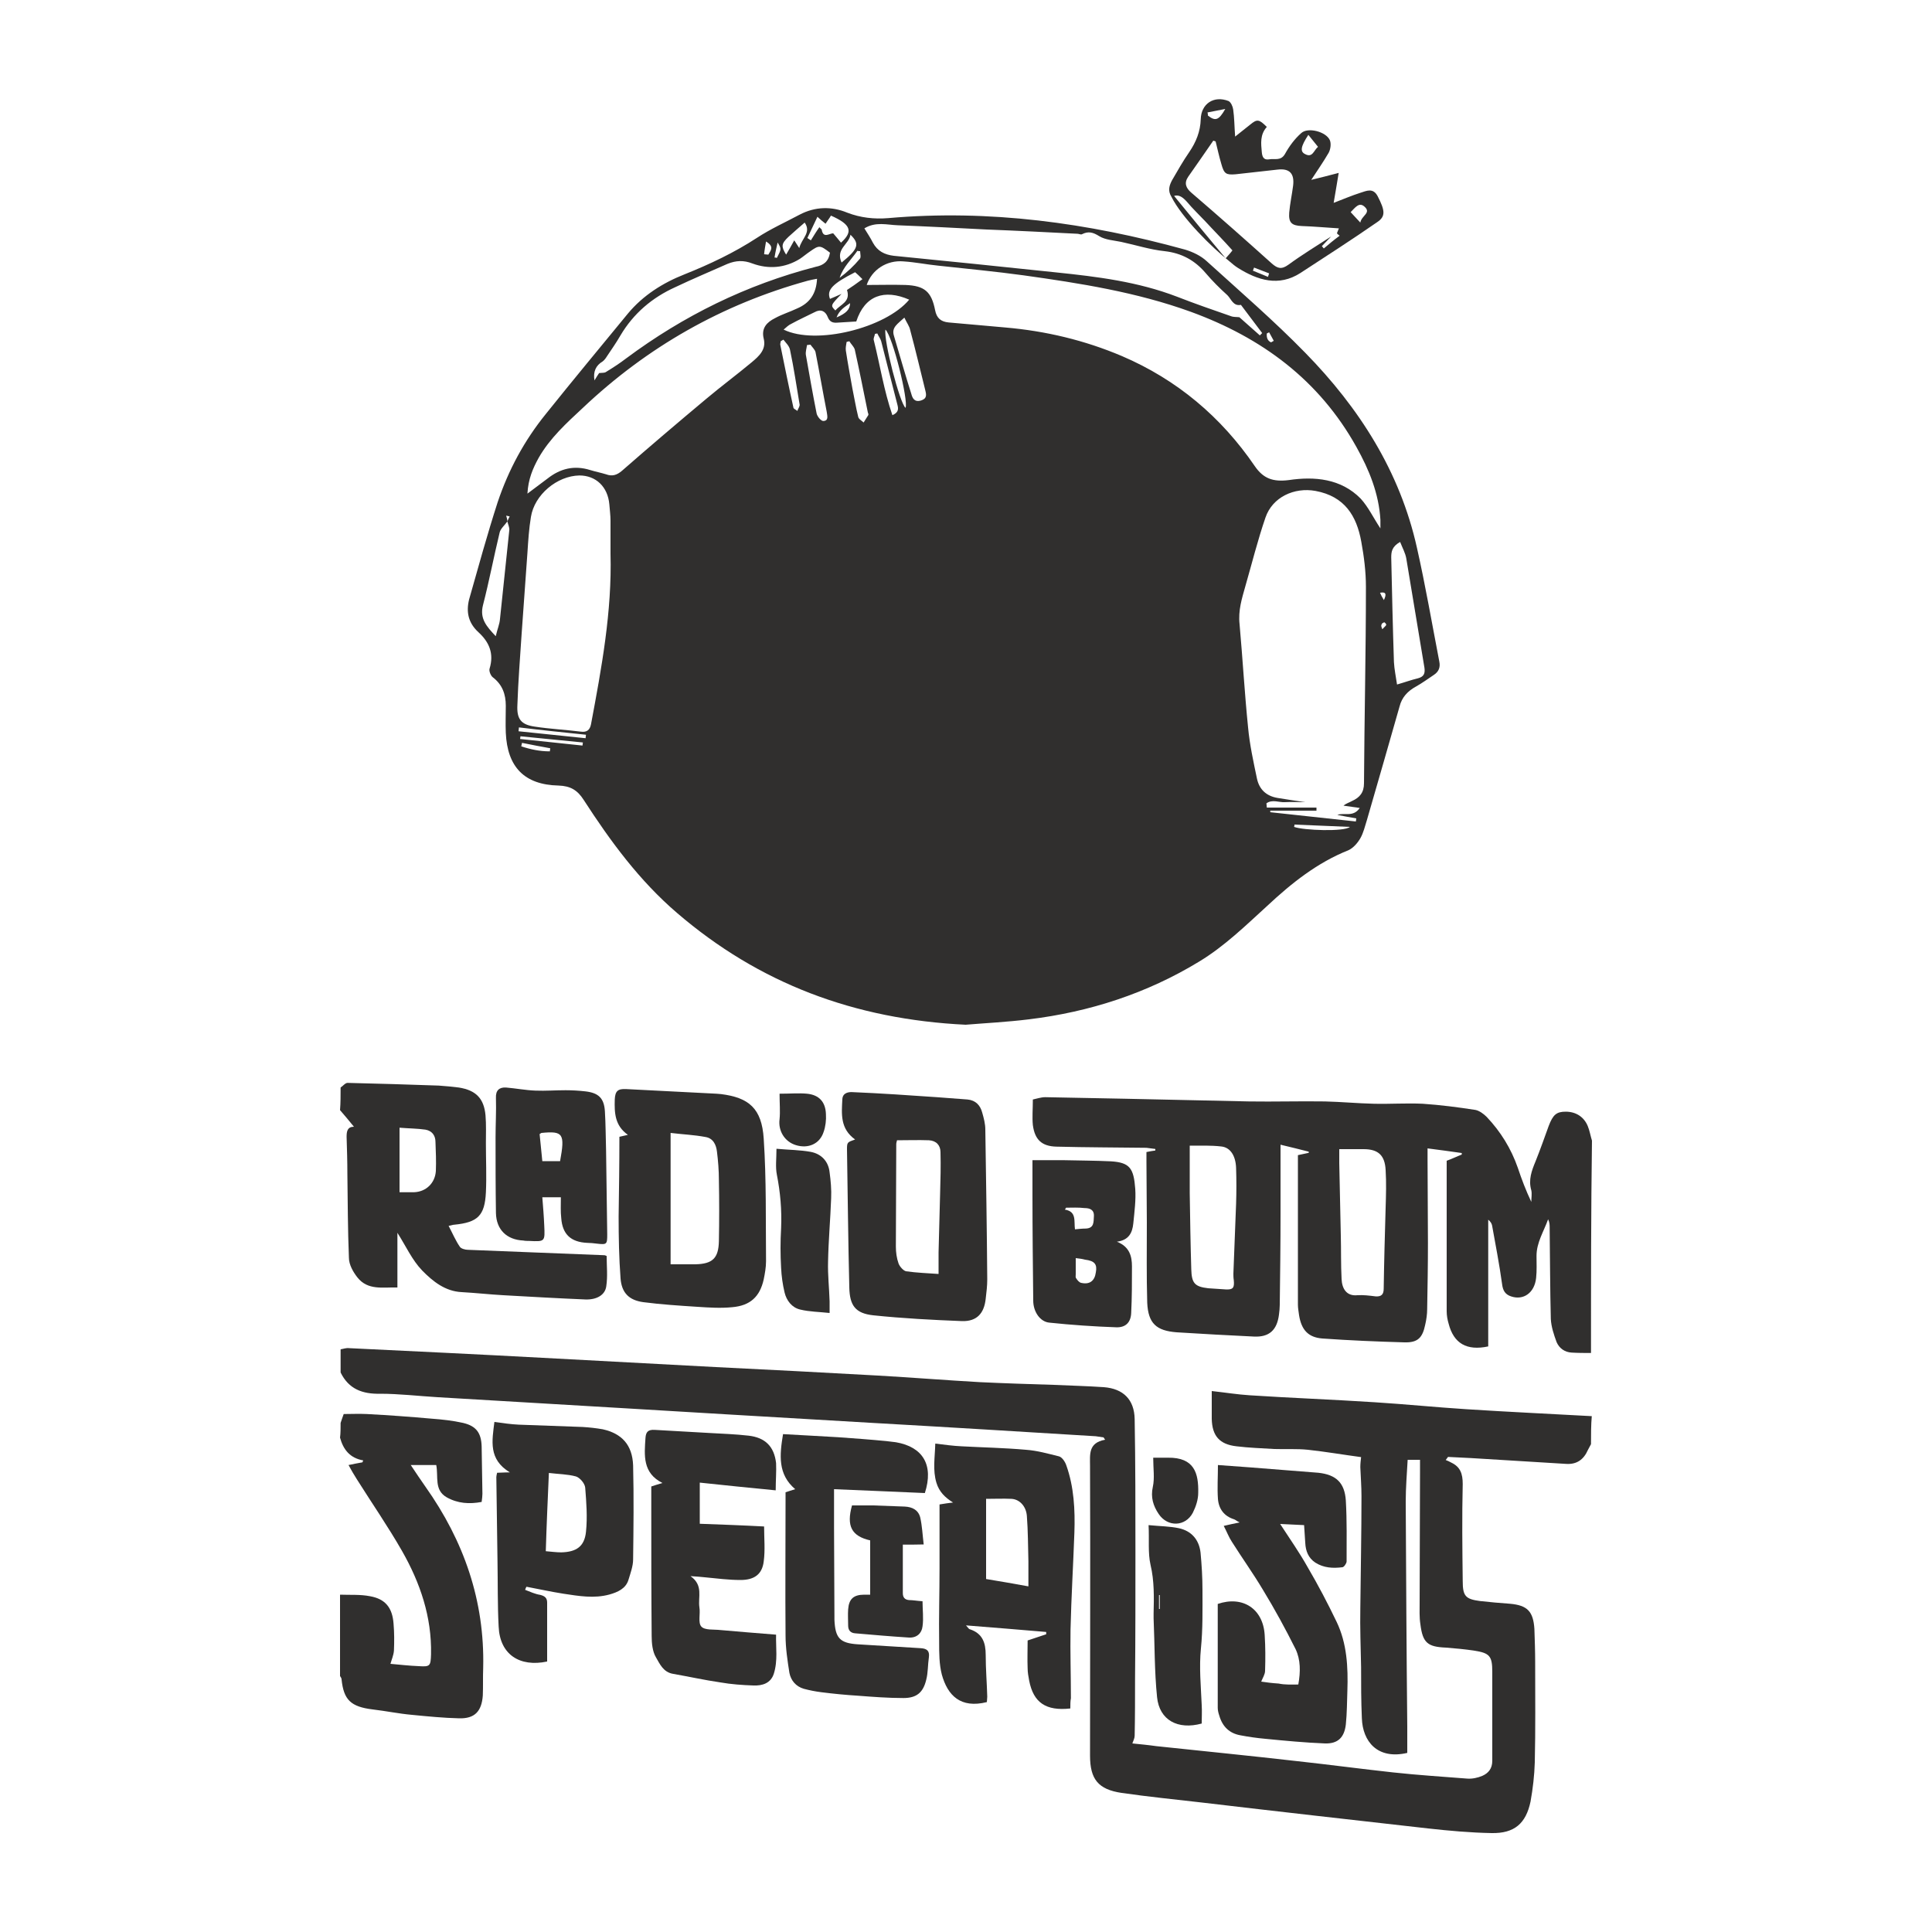 <?xml version="1.0" encoding="utf-8"?>
<!-- Generator: Adobe Illustrator 18.1.1, SVG Export Plug-In . SVG Version: 6.00 Build 0)  -->
<!DOCTYPE svg PUBLIC "-//W3C//DTD SVG 1.1//EN" "http://www.w3.org/Graphics/SVG/1.1/DTD/svg11.dtd">
<svg version="1.1" id="rbs-logo" xmlns="http://www.w3.org/2000/svg" xmlns:xlink="http://www.w3.org/1999/xlink" x="0px" y="0px"
	 viewBox="0 0 1000 1000" enable-background="new 0 0 1000 1000" xml:space="preserve">
<g>
	<path id="bomb" fill="#302F2E" d="M499.8,530.4c-57.8-2.8-107-21.5-149.3-57.8C331,455.9,316,435.5,302.1,414
		c-3.2-5-6.8-7.2-13-7.4c-17.7-0.4-26.5-9.6-27.3-27.3c-0.2-4.6,0-9.4,0-14c0-6-1.8-11-6.8-14.8c-1-0.8-2-3.2-1.6-4.4
		c2.4-7.8-0.2-13.8-5.8-18.9c-5.2-4.8-6.4-10.4-4.8-16.9c4.8-16.9,9.4-33.7,14.8-50.4c5.6-16.7,13.8-31.9,24.9-45.6
		c14-17.5,28.3-34.7,42.5-52c7.8-9.4,18.1-15.9,29.3-20.3c13-5.2,25.7-11.2,37.5-18.9c7-4.6,14.6-8,22.1-12c8-4.2,16.5-4.4,24.7-1
		c6.8,2.6,13.8,3.4,21.1,2.8c52.4-4.6,103.3,2.4,153.7,16.3c4,1.2,8.2,3.2,11.2,6c17.3,15.7,34.9,30.9,51,47.4
		c27.9,28.5,49,61.4,57.8,100.9c4.4,19.5,7.8,39.3,11.6,59c0.6,3-0.4,5.2-2.8,6.8c-3,2-6,4.2-9.2,6c-4.4,2.4-7.4,5.6-8.6,10.4
		c-5.6,19.7-11.2,39.1-16.9,58.8c-1,3.2-1.8,6.6-3.4,9.4c-1.4,2.4-3.6,5-6.2,6.2c-16.1,6.4-29.5,17.1-41.9,28.7
		c-11.2,10.2-22.1,20.9-35.3,28.9c-27.1,16.5-56.8,26.1-88.1,29.9C521.3,529,509.4,529.6,499.8,530.4z M262.6,269.9
		c-1.4,2-3.6,3.8-4,5.8c-3,12.4-5.4,25.1-8.6,37.5c-1.8,7,1.8,11,6.6,16.1c0.8-3.6,2-6.2,2.2-9c1.6-15.3,3.2-30.5,4.8-45.8
		C263.8,273.1,263,271.5,262.6,269.9c0.4-1,0.8-1.8,1.2-2.6c-0.6-0.2-1.2-0.2-1.8-0.4C262.4,268.1,262.6,269.1,262.6,269.9z
		 M655.5,415.8c0,0.8,0.2,1.4,0.2,2.2c8.6,0,17.1,0,25.7,0c0,0.6,0,1,0,1.6c-8,0-16.1,0-23.9,0c0,0.2,0,0.6,0,0.8
		c14.8,1.6,29.5,3.2,44.3,4.8c0-0.6,0.2-1,0.2-1.6c-3.4-0.6-6.8-1.2-9.8-1.8c3.6-1.4,8.2,1.4,11.6-3.6c-2.8-0.4-5.6-0.8-8.4-1.2
		c1.4-1.2,3-1.6,4.4-2.4c4-1.8,6.2-4.4,6.2-9.2c0.2-33.9,1-67.8,1-101.7c0-7.8-1-15.7-2.4-23.3c-2.4-13.4-8.6-23.5-23.7-26.3
		c-11-2-22.3,3.2-25.9,13.8c-4,11.6-7,23.7-10.4,35.5c-1.8,6.4-3.8,12.6-3,19.7c1.6,17.9,2.6,35.7,4.4,53.4
		c0.8,8.8,2.8,17.9,4.6,26.5c1.2,5.6,4.8,9,10.6,10c5,0.8,10,1.6,14.4,2.2c-3.2,0-7-0.2-10.6,0C662.1,415.4,658.5,413.6,655.5,415.8
		z M714.5,273.5c0-1.8,0-3,0-4.4c-0.8-13.6-5.8-25.9-12.4-37.7c-19.3-34.7-49-56.6-85.7-70c-28.1-10.2-57.4-14.8-86.7-18.9
		c-14.6-2-29.5-3.4-44.1-5c-6-0.6-11.8-1.8-17.9-2.2c-8.8-0.8-16.5,4.4-19.1,12.2c6.6,0,13.4-0.2,20.1,0c9.8,0.4,13.4,3.4,15.3,13
		c0.8,4.2,3,6,7,6.4c9.8,0.8,19.7,1.8,29.3,2.6c20.9,1.8,41.1,6.6,60.4,14.8c28.5,12.2,51.4,31.5,68.8,57c4.4,6.4,9.4,8.2,17.5,7.2
		c13.4-2,27.1-0.8,37.3,9.6C708.3,262.5,710.9,268.1,714.5,273.5z M316,286.6c0-5.6,0-11.4,0-17.1c0-2.8-0.4-5.6-0.6-8.4
		c-0.8-9.2-7-15-15.5-15c-11.6,0.2-23.3,10-25.1,21.5c-1,6-1.4,12.2-1.8,18.5c-1,14-2,27.9-3,41.9c-0.8,12.2-1.8,24.7-2.2,36.9
		c-0.4,7.4,2,10.2,9,11.2c7.8,1.2,15.9,1.6,23.9,2.6c3,0.4,4.6-0.8,5.2-3.8C311.4,345.6,316.8,316.5,316,286.6z M422.9,144.3
		c-2,0.4-3.4,0.6-4.8,1c-44.3,12.2-83.1,34.3-116.4,65.8c-8.4,7.8-17.1,15.7-22.9,25.9c-3,5.4-5.4,11-5.8,18.5c4-3,7.2-5.4,10.4-7.8
		c6.6-5.2,13.8-7,22.1-4.4c2.6,0.8,5.6,1.4,8.2,2.2c3.2,1.2,5.6,0.4,8.2-1.8c14.4-12.6,29.1-25.1,43.7-37.3
		c7.6-6.4,15.7-12.4,23.5-18.9c3.8-3.2,7.6-6.6,6.2-12.2c-1.4-5.6,1.8-8.6,5.8-10.6c3.6-2,7.6-3.2,11.4-5
		C419.1,156.9,422.5,152.1,422.9,144.3z M641.5,164.2c3.4,3,7,6.2,10.6,9.4c0.4-0.4,0.8-0.8,1.2-1.2c-3.6-4.8-7.4-9.8-11-14.6
		c-4,0.8-5-3-7-5c-4-3.6-7.8-7.4-11.2-11.4c-5.6-6.6-12.4-10.4-21.3-11.4c-7.6-0.8-15-3.2-22.5-4.8c-3.8-0.8-8.2-1-11.4-3
		s-5.6-2.6-8.8-1c-0.6,0.4-1.6-0.2-2.4-0.2c-15.7-0.8-31.3-1.6-47-2.2c-15.3-0.8-30.7-1.6-46-2.2c-5.6-0.2-11.4-2-17.3,1.6
		c1.6,2.6,3.2,5,4.4,7.4c2.4,4.4,6,6.2,10.8,6.8c28.1,2.8,56,5.6,84.1,8.6c21.3,2.2,42.3,4.8,62.6,12.6c9.2,3.6,18.5,6.8,27.7,10
		C638.5,164.2,639.9,164,641.5,164.2z M429.6,130.8c-5.2-4-5.6-4-10.4-0.6c-1.8,1.2-3.4,2.6-5.2,3.8c-7.8,4.8-16.3,5.4-24.5,2.4
		c-4.6-1.8-8.6-1.6-13,0.2c-9,4-18.1,7.8-26.9,12c-12,5.4-21.7,13.6-28.5,25.1c-2.2,3.8-4.6,7.2-7,10.8c-0.6,1-1.4,2-2.2,2.6
		c-3.4,2-5,5.2-4.2,9.8c1-1.6,1.8-3,2.4-3.8c1.6-0.2,2.8,0,3.6-0.6c3.6-2.2,7-4.4,10.4-7c29.7-22.1,62.2-38.1,98.1-47.4
		C426.2,137.3,428.8,135.5,429.6,130.8z M724.7,280.5c-4.2,2.4-4.6,5-4.6,8c0.4,18.1,0.8,36.1,1.4,54.2c0.2,3.8,1,7.4,1.6,11.6
		c4.2-1.2,7.4-2.4,10.8-3.2c3-0.8,3.8-2.4,3.4-5.4c-3.2-18.9-6.2-37.7-9.4-56.6C727.4,286.2,725.9,283.6,724.7,280.5z M443.2,166.4
		c-3.2,0.2-6.6,0.4-9.8,0.6c-2.4,0.2-4-0.4-5-3c-1.2-3-3.6-4.2-6.8-2.4c-4,2-8,3.8-12,6c-1.4,0.6-2.6,1.8-4,3
		c16.7,8.2,52.8-0.8,65-15.5C457.7,149.5,447.6,152.9,443.2,166.4z M468.1,164.4c-3.4,3.2-6.8,5-5.4,9.4c3,10,5.8,20.1,9,30.1
		c0.6,2.2,1.6,4.4,5,3.4c3.2-1,2.8-3,2.2-5.4c-2.6-10.4-5-20.7-7.8-31.1C470.7,168.8,469.3,167,468.1,164.4z M439.6,176.6
		c-0.4,0.2-1,0.2-1.4,0.4c-0.2,1.4-0.6,3-0.4,4.4c1,6.6,2.2,13,3.4,19.7c1,4.8,1.8,9.8,3,14.6c0.2,1.2,1.8,2,2.8,3
		c0.8-1.2,1.6-2.6,2.4-3.8c0.2-0.4,0-1-0.2-1.4c-2.2-10.8-4.4-21.9-6.8-32.7C441.8,179.2,440.4,178,439.6,176.6z M419.5,178.4
		c-0.6,0-1.2,0.2-1.8,0.2c-0.2,1.6-0.8,3.4-0.6,5c1.8,10.2,3.6,20.5,5.6,30.5c0.4,1.6,2.4,4,3.6,3.8c2.8-0.2,1.8-3,1.6-4.8
		c-2-10.2-3.8-20.7-5.8-30.9C421.7,180.8,420.3,179.6,419.5,178.4z M461.9,214.9c3.2-1.4,3.2-3.2,2.6-5.4
		c-2.8-10.8-5.6-21.9-8.4-32.9c-0.4-1.4-1.4-2.6-2-4c-0.4,0-0.8,0.2-1.2,0.2c-0.2,1.2-1,2.4-0.6,3.4
		C455.5,189,457.5,202.1,461.9,214.9z M405.5,175.8c-0.4,0.2-1,0.6-1.4,0.8c0,0.6-0.4,1.4-0.2,2c2.2,10.8,4.4,21.7,6.8,32.5
		c0.2,0.6,1.4,1,2,1.6c0.4-1.2,1.2-2.2,1.2-3.2c-1.6-9.4-3-19.1-5-28.5C408.5,179,406.7,177.4,405.5,175.8z M423.1,112.2
		c-2,4.2-3.6,7.6-5.2,11c0.6,0.4,1.2,0.8,1.8,1.2c1.4-2.2,2.8-4.6,4.4-6.8c0.4,0.4,0.8,0.8,1.2,1.2c0.8,5,4.2,1.8,6,2
		c1.6,1.8,2.8,3.4,4,4.8c6.4-5.8,5.2-9.4-5.2-14c-0.8,1.4-1.8,2.6-2.8,4.2C426,114.8,424.8,113.8,423.1,112.2z M458.3,170.6
		c-1,5.6,7.4,38.1,10.4,40.5C470.3,207.5,462.1,174.2,458.3,170.6z M435.6,152.1c-5.8,6-5.8,6-3.2,8.6c2.6-3.2,8-4.4,6-10.6
		c2.4-1.6,4.8-3.2,8-5.6c-1.6-1.6-2.8-2.8-3.8-3.6c-11.8,6-14.8,9.2-13,13.8C431.2,154.1,432.8,153.3,435.6,152.1z M416.5,115.2
		c-3.2,2.8-5.8,5-8.4,7.4c-3.8,3.6-3.8,5-1.2,9.2c1.4-2.4,2.8-4.8,4.2-7.4c0.8,1.2,1.4,2.2,2.6,4
		C414.9,123.4,420.1,120.4,416.5,115.2z M670,426.8c0,0.4,0,0.8-0.2,1.2c4.8,1.8,26.1,2.6,28.9,0C689.2,427.6,679.6,427.2,670,426.8
		z M268.6,376.5c0,0.6-0.2,1.4-0.2,2c11.6,1.2,23.1,2.4,34.7,3.6c0-0.6,0.2-1.2,0.2-1.8C291.7,379.1,280.1,377.9,268.6,376.5z
		 M435.6,135.9c8.6-7,9.6-9.6,4.6-14.4C439.4,126.6,432.4,128.8,435.6,135.9z M445.2,130c-0.4,0-1,0-1.4-0.2
		c-3.2,4.6-7.4,8.4-9.2,14c4-3,7.4-6.2,10.4-9.8C445.8,133.3,445.2,131.2,445.2,130z M301.5,385.9c0-0.6,0.2-1,0.2-1.6
		c-10.8-1-21.7-2.2-32.3-3.2c0,0.4-0.2,1-0.2,1.4C280.1,383.7,290.7,384.7,301.5,385.9z M270.2,384.5c-0.2,0.6-0.2,1.2-0.4,1.8
		c4.8,1.6,9.6,2.6,14.8,2.6c0-0.6,0.2-1,0.2-1.6C280.1,386.5,275.3,385.5,270.2,384.5z M395.5,131.6c0.8,0,1.4,0.2,2.2,0.2
		c1-2,3.4-4-1.2-6.8C396.1,127.4,395.7,129.4,395.5,131.6z M440,156.9c-2.8,2-5.6,3.6-7,7.4C438,162.2,440,160.1,440,156.9z
		 M400.9,133.3c0.4,0,0.8,0,1.2,0.2c2.4-4.6,2.4-4.6,0.4-8C401.9,128.2,401.3,130.6,400.9,133.3z M656.9,172
		c-0.4,0.2-0.8,0.4-1.2,0.6c-0.2,2.2,0.4,3.8,2.2,4.6c0.4-0.2,1-0.6,1.4-0.8C658.5,175,657.7,173.4,656.9,172z M716.3,310.6
		c1.4-3,1.2-4.4-2-3.8C714.7,307.8,715.3,309,716.3,310.6z M715.5,325.7c1.2-1.4,2-1.8,2-2.4c0-0.4-0.8-1.2-1-1.2
		c-0.6,0.2-1.4,0.6-1.4,1.2C714.7,323.9,715.1,324.7,715.5,325.7z"/>
	<path id="crown" fill="#302F2E" d="M713.1,101.6c-2.4-4.6-5.8-2.8-9-1.8c-4.4,1.4-8.6,3.2-13.8,5.2c1-5.4,1.6-9.8,2.6-15.5
		c-5.4,1.4-10,2.6-14.2,3.6c3-4.6,6.2-9.2,9-14c1-1.8,1.4-4.8,0.6-6.6c-2-4.4-11.4-6.8-14.8-3.6c-3.4,3-6.2,6.8-8.4,10.8
		c-2.2,3.8-5.4,2.2-8.4,2.8c-2.8,0.4-3.4-1.6-3.6-3.8c-0.4-4.4-1-9,2.6-13c-4-4-5-4.2-8.6-1.2c-2.2,1.8-4.6,3.6-7.8,6.2
		c-0.4-5.6-0.4-9.8-1-14c-0.2-1.6-1.2-3.8-2.4-4.4c-7.6-3-14.2,1.4-14.4,9.4c-0.2,6.4-2.4,11.8-6,17.1c-3.2,4.6-6,9.6-8.8,14.4
		c-1.4,2.6-2.4,5.4-0.4,8.6l0,0c5.4,10.8,20.7,26.1,30.1,33.5l0,0c1.4,1.2,2.8,2.4,4.4,3.4c10.2,6.4,21.1,9.8,32.3,2.6
		c13.2-8.6,26.7-17.3,39.7-26.3C717.3,112,716.9,109,713.1,101.6z M677.2,69.8c1.8,2.2,3.4,4.2,5,6.2c-2.2,1.8-2.8,5.8-6.6,3.8
		C672.8,78.5,673.2,75.9,677.2,69.8z M634.2,56.4c-3.4,6-5.2,6.4-9,3.4c0-0.6,0-1-0.2-1.6C627.8,57.6,630.4,57.2,634.2,56.4z
		 M634.4,133.7c-7.6-9-19.7-23.7-26.7-32.3c2.6-0.8,4.6,0.8,6.6,3c3,3.6,6.4,6.8,9.6,10.2c4.6,5,9.4,9.8,14,15
		C636.9,131,635.6,132.3,634.4,133.7z M656.3,143.3c-2.6-1-5.2-2.2-7.8-3.2c0.2-0.6,0.4-1,0.6-1.6c2.6,1,5.2,2,7.8,3
		C656.7,142.1,656.5,142.7,656.3,143.3z M685.2,128.6c-0.4-0.4-0.6-0.8-1-1.2c1.6-1.6,3.2-3.4,4.8-5c-7.4,4.8-15,9.4-22.1,14.6
		c-3.6,2.6-5.6,2-8.6-0.6c-13.8-12.4-27.7-24.7-41.7-36.7c-2.8-2.4-3.8-5-1.6-8.2c4.4-6.2,8.6-12.4,13-18.7c0.4,0.2,0.8,0.2,1.2,0.4
		c1,4,1.8,7.8,3,11.8c1.4,5,2.4,5.6,7.4,5.2c7.2-0.8,14.2-1.6,21.5-2.4c6.4-0.8,9,2,8.2,8.4c-0.6,4.6-1.6,9.2-2,13.8
		c-0.4,5.2,1.2,6.8,6.6,7c6.2,0.2,12.4,0.8,19.1,1.2c-0.4,1.2-0.8,1.8-1,2.6c0.4,0.4,0.8,0.8,1.4,1.2
		C690.4,124.2,687.8,126.4,685.2,128.6z M704.1,115.2c-2-2.2-3.4-3.6-5-5.4c2.4-2.4,4.4-5.4,7.2-2.8
		C709.9,110.2,704.7,111.6,704.1,115.2z"/>
	<g id="text">
		<path fill="#302F2E" d="M823.5,747.5c-0.6,1-1,2-1.6,3c-2.2,5-5.8,7.6-11.4,7.2c-16.3-1-32.7-2-49-3c-4-0.2-8-0.4-12-0.6
			c-0.4,0.6-0.8,1-1.2,1.6c1,0.4,2,0.8,3,1.4c4.6,2.2,5.8,5.8,5.8,11c-0.4,16.7-0.2,33.5,0,50.2c0,7.8,1.4,9.4,9,10.4
			c5.2,0.6,10.2,1,15.5,1.4c9,0.8,12,4,12.6,13c0.2,5.8,0.4,11.6,0.4,17.5c0,17.3,0.2,34.5-0.2,51.6c-0.2,6.8-1,13.6-2.2,20.3
			c-2.4,11.4-8.4,16.5-20.1,16.3c-11-0.2-22.1-1.2-32.9-2.4c-38.9-4.4-78.1-8.8-117-13.4c-13.8-1.6-27.9-3-41.7-5
			c-12-1.8-16.3-7-16.3-19.3c0-50,0.2-99.9,0-149.9c0-6-1-12,7.8-13.6c-0.2-0.4-0.6-0.8-0.8-1.2c-1.4-0.2-2.6-0.4-4-0.6
			c-39.1-2.4-78.1-4.8-117.2-7c-23.9-1.4-47.8-2.8-71.6-4.2c-17.9-1-35.7-2.2-53.6-3.2c-32.7-2-65.4-3.8-98.1-5.8
			c-10-0.6-20.1-1.8-29.9-1.8c-9.2,0.2-16.3-2.4-20.5-11c0-4,0-8,0-12c1.4-0.2,2.8-0.8,4.4-0.6c33.3,1.6,66.8,3.2,100.1,5
			c29.9,1.6,59.8,3.2,89.7,4.8c28.1,1.4,56,2.8,84.1,4.4c17.5,1,34.9,2.4,52.6,3.4c12.6,0.6,25.3,1,38.1,1.4
			c8.6,0.4,17.5,0.6,26.1,1.2c10,0.8,15.7,6.4,15.9,16.5c0.4,23.1,0.4,46.2,0.4,69.2c0,21.7,0,43.3-0.2,65.2c0,9.8,0,19.7-0.2,29.5
			c0,1.2-0.6,2.4-1.2,4c4,0.4,8.2,0.8,12.4,1.4c24.5,2.6,48.8,5,73.2,7.8c16.5,1.8,32.9,4,49.4,5.8c12.8,1.4,25.7,2.2,38.3,3.2
			c2.6,0.2,5.4-0.4,7.8-1.4c3.2-1.4,5.2-3.8,5.2-7.8c0-15.5,0-30.7,0-46.2c0-8-1.4-9.6-9.2-10.8c-5-0.8-10-1.2-14.8-1.6
			c-9.4-0.4-12-2.4-13.2-12c-0.6-3.8-0.4-7.6-0.4-11.4c0-22.5,0.2-45.1,0.2-67.6c0-2,0-4,0-6.2c-2.2,0-4,0-6.4,0
			c-0.4,7.2-1,14.4-1,21.7c0.2,38.7,0.4,77.5,0.8,116.2c0,4.6,0,9.2,0,13.8c-15.5,3.6-23.1-6-23.5-17.9c-0.4-8.8-0.4-17.7-0.4-26.5
			c-0.2-10.2-0.6-20.5-0.4-30.5c0.2-19.3,0.6-38.7,0.6-58c0-5-0.4-10-0.6-15c0-1.8,0.2-3.4,0.4-5.2c-9-1.2-18.3-2.8-27.5-3.8
			c-5.8-0.6-11.6-0.2-17.5-0.4c-6.4-0.4-13-0.6-19.5-1.4c-8.8-1-12.6-5.4-12.8-14.2c0-4.6,0-9.2,0-14.4c7.2,0.8,13.4,1.8,19.7,2.2
			c21.5,1.4,43.1,2.2,64.6,3.6c15.9,1,31.7,2.6,47.4,3.6c21.7,1.4,43.3,2.4,65,3.6C823.5,737.5,823.5,742.5,823.5,747.5z"/>
		<path fill="#302F2E" d="M823.5,700.3c-3.4,0-6.6,0-10-0.2c-3.6-0.2-6.4-2.2-7.8-5.4c-1.4-3.8-2.8-8-3-12
			c-0.4-15.7-0.4-31.5-0.6-47.2c0-1.4,0-2.8-0.8-4.4c-2.2,6.2-6,12-6,18.9c0,3.8,0.2,7.6-0.2,11.4c-0.8,7.8-6.6,11.8-13,9.6
			c-3-1-4.2-3-4.6-6.2c-1.4-10.2-3.4-20.5-5.2-30.5c-0.2-1-0.8-2-2-3c0,21.9,0,43.7,0,65.6c-11.2,2.4-17.9-1.6-20.5-11.8
			c-0.6-2-1-4.2-1-6.4c0-25.9,0-51.8,0-77.9c2.8-1,5.2-2.2,7.8-3.2c0-0.2,0-0.6,0-0.8c-5.6-0.8-11.4-1.6-17.7-2.4c0,2.4,0,4.2,0,6
			c0,14.4,0.2,28.7,0.2,43.1c0,11.4-0.2,22.7-0.4,34.1c0,2.6-0.4,5.4-1,8c-1.4,6.8-3.8,9.4-10.8,9.2c-14.2-0.4-28.3-1-42.5-2
			c-7.4-0.6-10.8-4.6-12-12c-0.2-1.8-0.6-3.6-0.6-5.4c0-25.7,0-51.4,0-77.5c2-0.4,3.8-0.8,5.6-1.2c0-0.2,0-0.4,0-0.6
			c-4.8-1.2-9.4-2.4-14.6-3.6c0,12.2,0,24.1,0,35.7c0,15.7-0.2,31.3-0.4,47.2c0,1.6-0.2,3.4-0.4,5c-1,8-5,11.8-13,11.4
			c-13.2-0.6-26.7-1.4-39.9-2.2c-10.6-0.8-14.8-4.6-15.3-15.3c-0.4-13.8-0.2-27.7-0.2-41.5c0-10.4-0.2-21.1-0.2-31.5
			c0-1.6,0-3.2,0-5c1.8-0.4,3.2-0.6,4.6-0.8c0-0.2,0-0.6,0-0.8c-1.6-0.2-3-0.4-4.6-0.6c-15.5-0.2-31.1-0.2-46.6-0.6
			c-7.6-0.2-11.2-3.6-12.2-11.2c-0.4-4,0-8.2,0-13.2c2-0.4,4.2-1.2,6.4-1.2c13.6,0.2,27.5,0.6,41.1,0.8c21.5,0.4,42.9,1,64.4,1.4
			c13,0.2,26.3-0.2,39.3,0c8.4,0.2,16.9,1,25.3,1.2c8.4,0.2,16.9-0.4,25.3,0c9,0.6,18.3,1.8,27.3,3.2c2,0.4,4.2,2,5.8,3.6
			c7.2,7.6,12.6,16.3,16.1,26.3c2,6,4.2,11.8,7,17.7c0-2,0.4-4.2,0-6c-1.6-5.4,0.2-10.2,2.2-15c2.4-6,4.6-12.2,6.8-18.3
			c2.2-5.8,4-7.4,8.8-7.4c5.2,0,9.4,2.6,11.4,7.4c1,2.4,1.4,5,2.2,7.6C823.5,626.7,823.5,663.6,823.5,700.3z M693.2,594.8
			c0,2.6,0,5,0,7.2c0.2,12.4,0.6,25.1,0.8,37.5c0.2,7.4,0,15,0.4,22.5c0.2,4.8,2.4,9,8.2,8.4c3-0.2,6.2,0.2,9.4,0.6
			c3,0.2,4.2-1,4.2-4c0.2-14,0.6-27.9,1-41.9c0.2-6.4,0.4-13,0-19.5c-0.4-7.6-3.8-10.8-11.4-10.8
			C702.1,594.8,698.3,594.8,693.2,594.8z M615.8,593c0,8.4,0,16.5,0,24.5c0.2,13.2,0.4,26.3,0.8,39.5c0.2,7.2,1.8,9,8.8,9.8
			c3,0.2,6,0.4,9,0.6c3.8,0.2,4.6-0.8,4.2-4.8c-0.2-1.2-0.2-2.4-0.2-3.4c0.4-12,1-24.1,1.4-36.1c0.2-6.2,0.2-12.4,0-18.5
			c-0.2-6.4-3-10.8-7.8-11.2C626.8,592.8,621.6,593,615.8,593z"/>
		<path fill="#302F2E" d="M176.3,736.5c0.4-1.4,1-2.8,1.6-4.6c3.8,0,8-0.2,12,0c11.2,0.6,22.3,1.4,33.5,2.4c5.4,0.4,11,1,16.3,2.2
			c6.8,1.6,9.4,5.2,9.6,12.2c0.2,8.2,0.2,16.5,0.4,24.5c0,1.2-0.2,2.6-0.4,4.2c-6.4,1.2-12.4,0.8-18.1-2.4
			c-6.6-3.8-4.2-10.6-5.4-16.7c-4.4,0-8.4,0-13.2,0c2.8,4.2,5.2,7.8,7.6,11.2c19.9,28.1,30.7,59,29.9,93.7c-0.2,4.8,0,9.6-0.2,14.4
			c-0.6,8.2-4.2,12-12.2,11.8c-8.2-0.2-16.3-1-24.5-1.8c-6.8-0.6-13.4-2-20.3-2.8c-11.4-1.4-15-5-16.1-15.5c0-0.6-0.4-1.2-0.8-1.8
			c0-14,0-28.1,0-42.1c5.2,0.2,10.4-0.2,15.5,0.8c8,1.4,11.6,6,12.2,14.2c0.4,4.6,0.4,9.4,0.2,14c-0.2,2.4-1.2,4.6-1.8,6.8
			c4.6,0.4,9.6,1,14.8,1.2c5.8,0.4,6-0.2,6.2-6.2c0.4-19.3-5.6-36.9-15-53.4c-7.2-12.6-15.7-24.9-23.5-37.3
			c-1.4-2.2-2.8-4.6-4.2-7.2c2.8-0.6,5-1,7.2-1.4c0.2-0.4,0.2-0.6,0.4-1c-7-1.2-10.4-5.8-12-11.8
			C176.3,741.9,176.3,739.1,176.3,736.5z"/>
		<path fill="#302F2E" d="M176.3,562.9c1.2-0.8,2.4-2.4,3.6-2.4c15.7,0.4,31.3,0.8,47.2,1.4c3.4,0.2,7,0.6,10.4,1
			c8.8,1.4,13,5.6,13.8,14.4c0.4,4.8,0.2,9.6,0.2,14.4c0,8.4,0.4,17.1,0,25.5c-0.6,12-4.2,15.5-16.3,16.7c-0.8,0-1.6,0.4-3,0.6
			c2,3.8,3.6,7.6,5.8,10.8c0.6,1,2.8,1.6,4.2,1.6c23.5,1,47,1.8,70.6,2.8c0.4,0,0.6,0.2,1.2,0.4c0,5.2,0.6,10.4-0.2,15.7
			c-0.6,4.4-4.8,7-10.8,6.8c-14.2-0.6-28.3-1.4-42.5-2.2c-7.2-0.4-14.2-1.2-21.5-1.6c-8.6-0.4-15-5.6-20.5-11.2
			c-5.2-5.4-8.4-12.6-12.8-19.5c0,9.4,0,18.5,0,28.3c-7.6-0.2-15.3,1.6-20.7-5.2c-2.2-2.8-4.4-6.6-4.4-10.2
			c-0.6-14.4-0.6-29.1-0.8-43.5c0-6.4-0.2-12.6-0.4-19.1c0-2.8,0.4-5.2,3.8-5.2c-2.4-3-4.8-5.8-7.2-8.6
			C176.3,570.9,176.3,566.9,176.3,562.9z M206.8,617.1c2.4,0,5,0,7.4,0c6.4-0.2,11-4.8,11.4-11c0.2-5,0-10-0.2-15
			c0-3.4-1.8-5.8-5.2-6.4c-4.2-0.6-8.4-0.6-13.4-1C206.8,595.2,206.8,605.6,206.8,617.1z"/>
		<path fill="#302F2E" d="M672,871.9c1.2-6.6,1.2-12.8-1.4-18.3c-5.2-10.4-10.8-20.7-16.9-30.7c-5-8.4-10.8-16.5-16.1-24.9
			c-1.6-2.4-2.6-5.2-4.2-8.2c2.8-0.6,5-1.2,8.2-1.8c-1.6-0.8-2.2-1.4-2.8-1.6c-5.2-1.6-8-5.4-8.4-10.6c-0.4-5.6,0-11.2,0-17.5
			c6,0.4,11.2,0.8,16.5,1.2c11.8,1,23.7,1.8,35.5,2.8c9.2,1,13.6,5.2,14.2,14.4c0.6,10.4,0.4,21.1,0.4,31.5c0,1-1.4,3-2.2,3
			c-4.8,0.6-9.6,0.4-14-2.4c-3.6-2.4-5-6-5.2-10.2c-0.2-3-0.4-6-0.6-9.2c-4-0.2-7.6-0.4-12.4-0.6c5.2,8,10,14.8,14.2,22.3
			c5.4,9.2,10.4,18.7,15,28.3c5.4,11.2,6,23.5,5.6,35.7c-0.2,5.8-0.2,11.6-0.8,17.5c-0.8,6.8-4.2,10-10.8,9.8
			c-10.2-0.4-20.7-1.4-30.9-2.4c-4.4-0.4-8.6-1-12.8-1.8c-5.8-1-9.4-4.6-11-10.2c-0.4-1.2-0.8-2.6-0.8-4c0-17.9,0-35.7,0-53.8
			c12.8-4.4,23.5,2.4,24.3,16.1c0.4,6.2,0.4,12.4,0.2,18.5c0,1.8-1.2,3.6-2,5.6c2.6,0.4,5.8,0.8,9,1
			C665.1,872.1,668.4,871.9,672,871.9z"/>
		<path fill="#302F2E" d="M442.6,589.8c-7.8-5.6-7-13.2-6.6-20.9c0.2-3.4,3.4-3.8,5.6-3.6c14.4,0.6,28.9,1.6,43.3,2.6
			c5.2,0.4,10.6,0.8,15.9,1.2c4.2,0.4,6.6,3,7.6,6.8c0.8,2.8,1.6,5.8,1.6,8.8c0.4,25.9,0.8,51.8,1,77.5c0,3.4-0.4,6.6-0.8,10
			c-0.8,7.6-4.6,11.8-12.2,11.6c-15.3-0.6-30.7-1.4-46-3c-9.2-1-12.2-5-12.4-14.4c-0.6-23.9-0.8-47.8-1.2-71.6
			C438.4,591.2,438.6,591.2,442.6,589.8z M464.3,590.2c-0.2,0.8-0.4,1.4-0.4,2c0,17.7-0.2,35.3-0.2,53c0,3,0.4,6,1.4,8.8
			c0.6,1.6,2.4,3.6,3.8,4c5.6,0.8,11.2,1,16.9,1.4c0-4.2,0-7.8,0-11.2c0.2-10.2,0.6-20.3,0.8-30.5c0.2-7,0.4-14.2,0.2-21.3
			c0-3.6-2.2-6-6-6.2C475.3,590,469.9,590.2,464.3,590.2z"/>
		<path fill="#302F2E" d="M320.6,588.4c1.6-0.4,2.8-0.6,4.4-1c-6.8-4.8-7-11.4-6.8-18.3c0.2-4.4,1.6-5.6,5.8-5.4
			c15.7,0.8,31.3,1.6,46.8,2.4c0.8,0,1.6,0.2,2.4,0.2c14.4,1.8,21.1,7.4,22.1,23.1c1.4,21.1,1,42.3,1.2,63.4c0,3.2-0.6,6.4-1.2,9.4
			c-2,9-7,13.6-16.3,14.4c-6,0.6-12,0.2-18.1-0.2c-9.2-0.6-18.7-1.2-27.9-2.4c-7.4-1-11.2-4.8-11.8-12.2c-0.8-10.6-1-21.3-1-32.1
			C320.4,616.1,320.6,602.4,320.6,588.4z M347.1,586.4c0,23.3,0,45.4,0,68c3.8,0,8.4,0,12.8,0c9-0.2,12-3.2,12.2-12
			c0.2-10.4,0.2-21.1,0-31.5c0-5-0.4-10-1-14.8c-0.4-3.6-2-7-6-7.6C359.3,587.4,353.7,587.2,347.1,586.4z"/>
		<path fill="#302F2E" d="M578.1,642.7c6.6,2.6,7.8,7.6,7.8,12.8c0,8,0,16.1-0.4,24.1c-0.2,4.8-2.8,7.6-7.8,7.4
			c-11.4-0.4-23.1-1.2-34.5-2.4c-4.8-0.4-8.4-5.6-8.4-11.4c-0.2-18.3-0.4-36.7-0.4-55c0-5.8,0-11.6,0-17.7c5.4,0,10.6,0,15.7,0
			c8.2,0.2,16.7,0.2,24.9,0.6c9.8,0.6,11.8,3.6,12.6,14.2c0.4,5.8-0.4,11.8-1,17.9C586.1,638.1,584.3,641.9,578.1,642.7z
			 M556.8,651.2c0,3.2,0,5.8,0,8.4c0,0.6-0.2,1.6,0.2,2c0.6,1,1.6,2.2,2.6,2.4c4.4,1,7-1,7.6-5.4c0.8-4.2-0.6-6-5.6-6.6
			C560.2,651.6,558.6,651.4,556.8,651.2z M551.8,625.1c-0.2,0.4-0.4,0.6-0.6,1c6.2,1,4.6,6,5.2,10.2c2-0.2,3.8-0.4,5.6-0.4
			c4.4-0.2,4-3.4,4.2-6.4c0.2-3.4-2.2-4.2-4.8-4.2C558,624.9,555,625.1,551.8,625.1z"/>
		<path fill="#302F2E" d="M290.3,619.7c-3.4,0-6,0-9.6,0c0.4,5,0.8,9.8,1,14.6c0.4,8.4,0.4,8.4-7.8,8c-1,0-2,0-3-0.2
			c-8.6-0.4-14-5.6-14.2-14.2c-0.2-13-0.2-26.1-0.2-39.1c0-6.8,0.4-13.6,0.2-20.5c-0.2-4,1.8-5.6,5.2-5.4c5,0.4,10,1.4,15.3,1.6
			c5.2,0.2,10.2-0.2,15.5-0.2c3.4,0,7,0.2,10.4,0.6c6.8,0.8,9.6,3.6,10,10.4c0.4,6.6,0.4,13.2,0.6,20.1c0.2,14.4,0.4,29.1,0.6,43.5
			c0,5.2-0.2,5.4-5.4,4.8c-1.6-0.2-3.4-0.4-5-0.4c-8.4-0.4-12.8-4.4-13.4-12.8C290.1,627.1,290.3,623.7,290.3,619.7z M289.9,601
			c2.6-14.2,1.6-15.7-9.6-14.6c-0.2,0-0.6,0.4-1,0.6c0.4,4.6,1,9.2,1.4,14C284.1,601,286.9,601,289.9,601z"/>
		<path fill="#302F2E" d="M594.5,789.4c6.2,0.6,11,0.6,15.7,1.6c6.4,1.4,10.4,5.8,11.2,12.6c0.6,6.4,1,13,1,19.5
			c0,10,0.2,20.1-0.8,30.1c-1,9.8,0,19.7,0.4,29.3c0.2,3.2,0,6.6,0,9.6c-12.4,3.4-21.9-1.8-23.1-13.6c-1.4-13.6-1.2-27.3-1.8-40.9
			c0-0.8,0-1.6,0-2.4c0.2-8.4,0.4-16.9-1.6-25.3C594.1,803.7,594.9,797.1,594.5,789.4z M599.9,832.8c0.2,0,0.2,0,0.4,0
			c0-2.4,0-4.8,0-7.2c-0.2,0-0.2,0-0.4,0C599.9,828,599.9,830.4,599.9,832.8z"/>
		<path fill="#302F2E" d="M401.9,594.6c6.6,0.6,12.2,0.6,17.7,1.6c5.4,1,9.2,4.8,9.8,10.6c0.6,4.4,1,9,0.8,13.4
			c-0.4,11-1.4,21.9-1.6,32.9c-0.2,6.8,0.6,13.6,0.8,20.5c0,1.6,0,3.2,0,6c-5.4-0.6-10.4-0.6-15.3-1.8c-4.2-1-7-4.6-8-8.8
			c-1-4.2-1.6-8.4-1.8-12.8c-0.4-6.8-0.4-13.6,0-20.5c0.4-9.4-0.4-18.5-2.2-27.7C401.3,604,401.9,599.8,401.9,594.6z"/>
		<path fill="#302F2E" d="M596.9,754.5c3.2,0,5.4,0,7.6,0c13.8-0.2,15.9,8.2,15.7,18.1c0,3.6-1.2,7.2-2.8,10.4
			c-3.8,7.2-13,7.6-17.7,0.6c-2.8-4.2-4.2-8.6-3-14C597.7,765.1,596.9,760.1,596.9,754.5z"/>
		<path fill="#302F2E" d="M403.5,566.1c5.6,0,10-0.4,14.2,0c6.2,0.6,9.6,4.2,9.8,10.6c0.2,3-0.2,6.4-1.2,9.2c-2,6.2-8,8.8-14.4,6.8
			c-5.8-1.8-9.2-7.4-8.4-13.4C403.9,575.3,403.5,571.1,403.5,566.1z"/>
		<path fill="#302F2E" d="M554,884.3c-12.6,1.4-19.1-3-21.3-14.4c-0.4-2.2-0.8-4.2-0.8-6.4c-0.2-4.6,0-9.4,0-14.4
			c3.2-1,6.4-2.2,9.6-3.2c0-0.4,0-0.8,0-1.2c-13.4-1.2-26.9-2.2-41.5-3.4c1.2,1.4,1.6,2,2,2c6.6,2.2,8.2,7,8.2,13.4
			c0,7.2,0.6,14.2,0.8,21.5c0,1-0.2,2-0.2,2.8c-13.6,3.4-20.3-3.4-23.3-14.2c-1.4-5.4-1.4-11.2-1.4-16.9
			c-0.2-12.6,0.2-25.3,0.2-37.9c0-11.2,0-22.3,0-33.3c2.6-0.4,4.8-0.8,7-1c-4.2-2.6-7.2-5.6-8.6-10.2c-2-6.6-0.8-13-0.6-20.3
			c5,0.6,9.2,1.2,13.6,1.4c11,0.6,22.1,0.8,33.3,1.8c5.8,0.4,11.4,2,17.1,3.4c1.6,0.4,3.2,2.8,3.8,4.6c4,11.2,4.6,23.1,4.2,34.9
			c-0.6,16.7-1.6,33.3-2,50.2c-0.2,11.8,0.2,23.7,0.2,35.5C554,880.5,554,882.3,554,884.3z M510.4,775.8c0,14.2,0,27.9,0,41.5
			c7.4,1.2,14.2,2.4,21.9,3.8c0-4.8,0-9,0-13c-0.2-7.8-0.2-15.7-0.8-23.5c-0.4-5-3.8-8.6-8-8.8S514.8,775.8,510.4,775.8z"/>
		<path fill="#302F2E" d="M401.5,771.4c-14-1.4-26.5-2.6-39.3-4c0,7.4,0,14.2,0,21.3c11,0.4,22.1,0.8,33.3,1.4
			c0,6.2,0.6,12.2-0.2,18.1c-0.8,6.6-4.8,9.6-12,9.6c-6.2,0-12.2-0.8-18.5-1.4c-2-0.2-4-0.4-7.4-0.6c6.8,4.8,3.8,10.8,4.6,16.1
			c0.6,3.4-0.8,8,1,10c1.8,2,6.4,1.4,9.8,1.8c9.2,0.8,18.7,1.6,28.9,2.4c-0.2,6.4,1,13.4-1.2,20.3c-1.6,4.8-5.8,6.2-10.6,6
			c-5.6-0.2-11.4-0.6-17.1-1.6c-8.2-1.2-16.3-3-24.3-4.4c-5.2-0.8-7-5.2-9-8.6c-1.8-3-2.2-7.4-2.2-11c-0.2-22.3-0.2-44.3-0.2-66.6
			c0-3.4,0-7,0-10.8c1.6-0.6,3.2-1,5.8-1.8c-10.4-5.2-9.4-14.4-8.8-23.3c0.2-3.2,1.4-4.4,4.8-4.2c9.4,0.6,18.7,1,28.1,1.6
			c6.8,0.4,13.6,0.6,20.5,1.4c8.6,1,13.2,5.6,14.2,14.2C401.9,761.5,401.5,766.4,401.5,771.4z"/>
		<path fill="#302F2E" d="M271.8,822.9c2.6,1,5.2,2.2,7.8,2.6c2.4,0.6,3.6,1.6,3.6,4c0,10.2,0,20.3,0,30.5
			c-14.2,3-24.5-3.6-25.1-18.1c-0.6-11.2-0.4-22.7-0.6-34.1c-0.2-14.4-0.4-28.9-0.6-43.3c0-0.6,0.2-1.2,0.4-2.2
			c1.8,0,3.4-0.2,6.6-0.2c-11.2-6.8-9.2-16.3-8-26.1c4.4,0.6,8.4,1.2,12.6,1.4c11,0.4,22.1,0.8,33.1,1.2c3.4,0.2,7,0.6,10.4,1.2
			c9.8,2.2,15.3,8,15.7,18.7c0.4,16.3,0.2,32.5,0,48.6c0,3.6-1.4,7.2-2.4,10.6c-1.4,4.6-5.6,6.4-9.8,7.6c-8,2.2-15.9,0.8-23.9-0.4
			c-6.4-1-12.6-2.4-19.1-3.6C272,822.1,272,822.5,271.8,822.9z M282.5,802.9c2.6,0.2,5.4,0.6,8,0.6c7.8-0.2,12-3,12.8-10.6
			c0.8-7.6,0.2-15.3-0.4-22.9c-0.2-2.2-2.8-5.2-4.8-5.8c-4.4-1.2-9.2-1.2-14-1.8C283.5,776.4,282.9,789.2,282.5,802.9z"/>
		<path fill="#302F2E" d="M405.3,742.3c9.8,0.6,19.3,1,28.5,1.6c8.4,0.6,16.7,1.2,24.9,2c1.6,0.2,3.4,0.4,5,0.6
			c14,2.4,19.7,11.8,15,26.3c-15.3-0.6-30.9-1.4-47-2c0,6.8,0,13.2,0,19.9c0,15.3,0.2,30.3,0.2,45.6c0,0.6,0,1.4,0,2
			c0.4,9.6,2.8,12.2,12.2,12.8c10.8,0.6,21.7,1.4,32.5,2c3.2,0.2,4.6,1.4,4.2,4.6c-0.6,4-0.4,8-1.4,11.8c-1.6,6.6-5,9.4-11.8,9.4
			c-7.8,0-15.7-0.6-23.5-1.2c-6.4-0.4-12.6-1-18.9-1.8c-3.2-0.4-6.2-1-9.2-1.8c-4-1.2-6.6-4.2-7.4-8.2c-1-6.4-2-12.8-2-19.5
			c-0.2-23.1,0-46.2,0-69.2c0-1.4,0-3,0-4.8c1.6-0.6,3.2-1,5-1.6C402.5,763.1,403.5,753.1,405.3,742.3z"/>
		<path fill="#302F2E" d="M467.3,799.5c0,8.8,0,17.1,0,25.1c0,2.2,1,3.4,3.2,3.6c2,0,4,0.4,7,0.6c0,4.4,0.6,8.8,0,13
			c-0.4,3.6-3,6-7,5.8c-9.4-0.6-18.7-1.4-27.9-2.2c-2.4-0.2-3.6-1.6-3.6-4c0-2.8-0.2-5.6,0-8.4c0.4-5.4,2.8-7.6,8.4-7.6
			c0.8,0,1.6,0,3,0c0-9.4,0-18.9,0-28.1c-9.6-2.2-12.4-7.4-9.4-18.1c3.6,0,7.2,0,10.8,0c5.4,0.2,11,0.4,16.5,0.6c4,0.2,7,1.8,8,5.6
			c1,4.4,1.2,9,1.8,14C474.3,799.5,471.3,799.5,467.3,799.5z"/>
	</g>
</g>
</svg>
